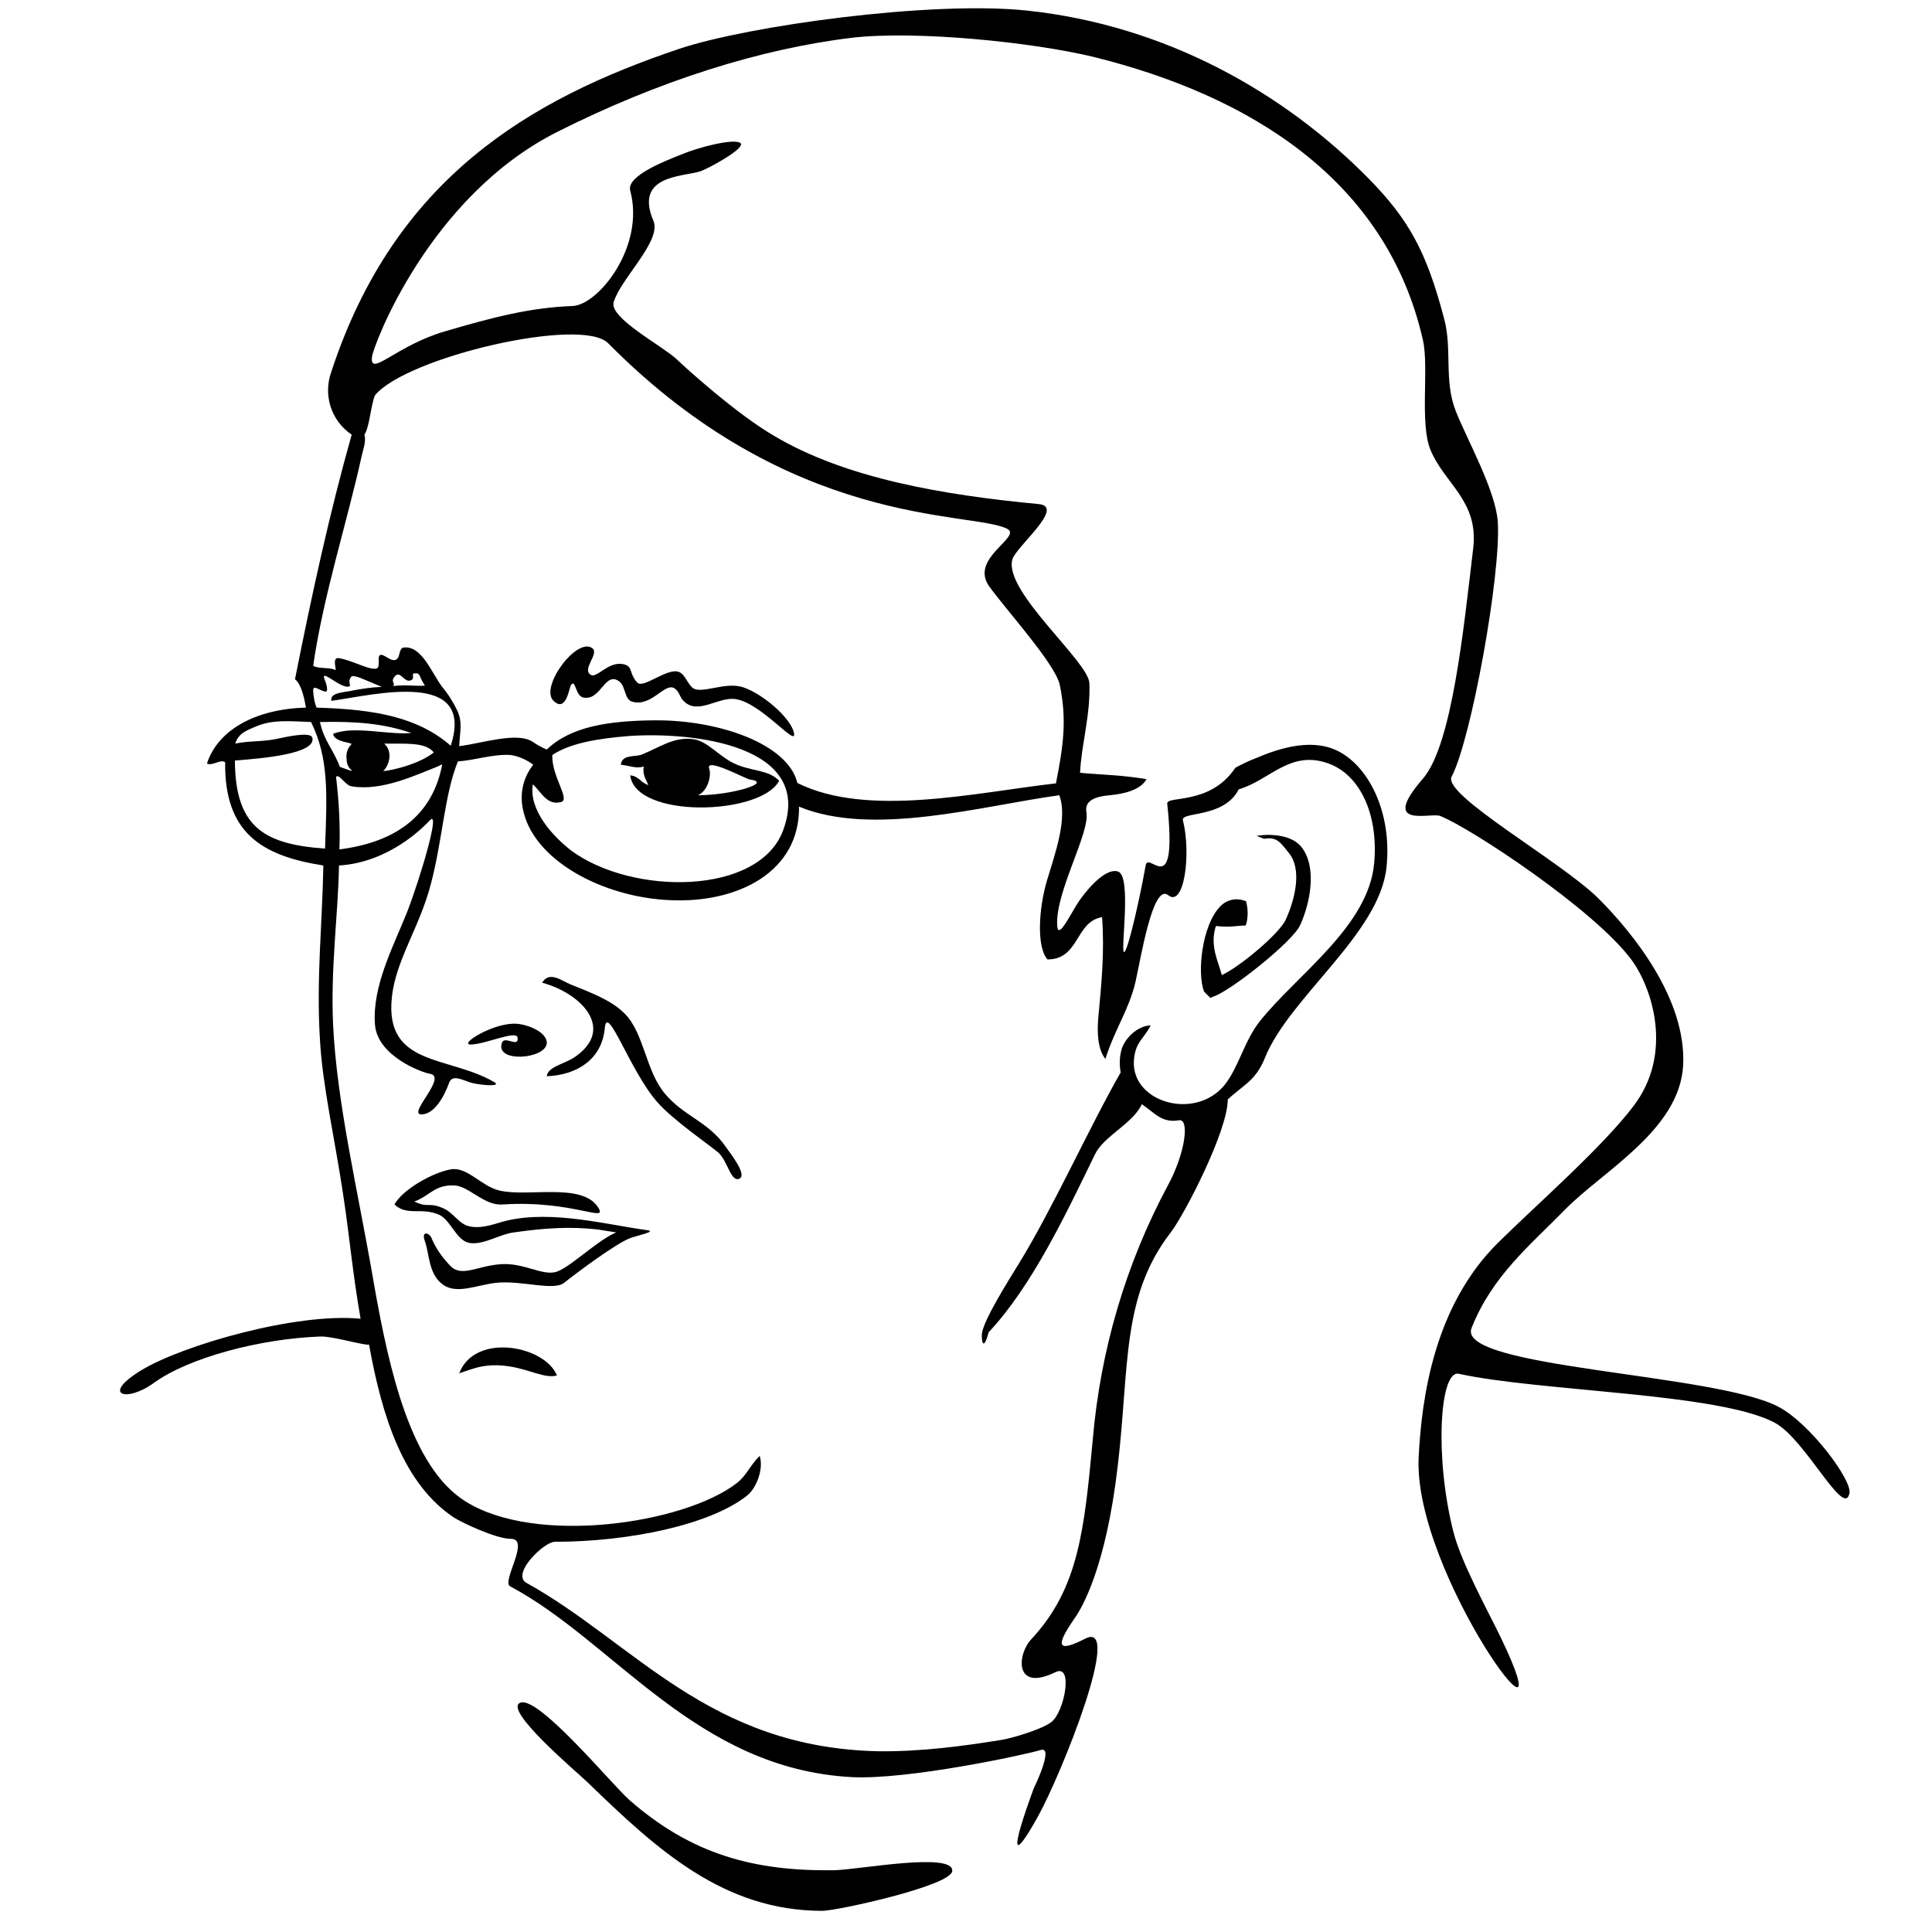 <svg xmlns="http://www.w3.org/2000/svg" viewBox="0 0 456.5 456.5">
  <path d="M140 153.2c-3.6-2.9-12.6 9.2-9.2 12.4 3 2.9 3.7-3.2 4.1-3.7 1.1-1.7 1 2.5 2.9 2.9 4.2.9 5.1-6.3 8.5-3.8 1.6 1.2 1.2 4.3 3.1 4.8 4.5 1.3 7.6-4.5 9.9-3.2 1.2.7 1.3 2.1 2.1 2.9 3.4 3.7 8.3-1 12.5-.3 6.1 1 14.5 11.6 13.7 8-.7-3.6-7.6-9.4-12-10.8-4.4-1.5-10.3 2-12.2-.1-1.2-1.3-1.6-2.9-2.9-3.5-2.7-1.2-8.5 4-9.9 2.5-2.1-2.2-.9-4-3.5-4.4-3.5-.6-6.2 3.6-7.6 2.5-2-1.4 2.1-4.9.5-6.2zM164.9 187.9c2.4-1 3.2-4.7 2.7-6.2-1.2-3 8.7 2.4 9.6 2.5 5.6.7-4.3 3.7-12.3 3.7zm8.6-7.5c-3.6-1.7-6.2-5.1-9.4-5.7-4.8-.8-8.4 2-12.5 3.6-1.5.6-4.7-.1-4.9 2.4 2 .2 3.7 1 5.4.4-.3 2 .5 3 1.1 4.4-1.9-.6-2.2-2.1-4.3-2.3 1.3 10.3 30.8 9.5 35.2 1.3-2.5-2.7-6.6-2.2-10.6-4.1zM129.2 254.3c.2-2.3 4.3-2.9 6.7-4.6 9.5-6.6 1.5-15-7.8-17.5 1.7-2.9 4.7-.4 6.7.4 4.7 1.9 9.7 3.7 12.9 7 4.5 4.6 4.9 13.5 9.4 18.8 4.5 5.4 10.3 6.6 14.4 12.6.8 1.2 5.2 6.6 3.2 7.5s-2.7-4-4.9-6.1c-1.4-1.3-10.9-7.8-14.5-12-6.5-7.4-11.9-23.7-12.4-17.4-.7 7.2-6.4 11-13.7 11.3"/>
  <path d="M118.6 246.4c.6-1.8 4 1.3 3.7-1.2-.2-1.9-7.4 1.5-11 1.6-3.2.1 5.4-5.3 10.8-4.9 2.7.2 7.2 2 7.1 4.6-.3 3.8-12.3 4.7-10.6-.1zM153.1 290.7c-9.6-1.3-22.5-4.8-33.3-2.3-2.6.6-5.6 2-8.7 1.4-2.8-.5-3.8-3.3-6.6-4.4-3.3-1.4-3.3.1-6.6-1.5 3.6-1.3 4.8-4 9.4-3.8 3.5.1 7 4.8 11.4 4.5 16.9-1.1 25.4 4.7 22.5.5-3.9-5.7-16.6-2.2-23.2-3.8-4.3-1-7.6-5.7-11.5-5-4.4.8-11.4 4.8-13.3 8.3 3 2.8 6.3.6 10.5 2.4 2.8 1.2 4.1 6.2 7.3 6.7 3.3.5 7.1-2.1 10.4-2.5 7.8-1.1 13.4-1.4 19.8-.7.7.1 3.7.6 4.4.7-4.6 1.9-11.4 8.8-14.5 9.4-3.2.7-7.4-2.2-12.6-1.9-5.4.3-9.1 3-11.8.7-2-2-3.7-4.3-4.8-7-.6-1.2-2.4-1.6-1.5.9 1.1 3 .8 8 4.5 10.4 3.3 2.1 7.8-.1 12.4-.6 6-.6 13.5 2 16 0s12.7-9.7 16-10.7c1.5-.5 5.7-1.4 3.8-1.7zM131.6 325c-2.7.8-6.5-1.4-11-2.1-5.5-.9-8.4.3-12.1 1.6 3.7-9.7 20.2-6.6 23.1.5"/>
  <path d="M420.4 332.5c-14.6-8-76.4-9.2-72.7-18.7 4.9-12.4 14-19.7 22.1-28 8.9-9.1 27.1-18.8 27.9-34.1.8-15.8-12.1-31.5-20-39.4-9-8.9-37-24.5-34.7-28.8 4.6-8.7 11.7-47.8 10.9-60.2-.5-7.4-7.2-19.3-9.9-26.1-2.9-7.3-.8-14.7-2.8-22-4.1-15.5-8.1-23.1-17.8-33-20-20.3-47.9-36.2-80.7-39.7-22.8-2.4-65.9 3.6-82.1 9-35.4 11.9-67.3 30.6-82.3 76.3-2 5.5-.1 11.6 4.8 14.9-5.3 18.8-9.4 37.7-13.4 57.8 1.5 1.1 2.2 4.5 2.6 6.7-11.8.3-20.8 5.2-23.4 13.2 1.2.7 3.2-1.1 4.3-.3-.2 16.6 8.5 22.1 23.2 24.4-.2 13-1.7 26.8-.8 41.2.6 10.8 3.5 23.4 5.4 36 1.7 11.1 2.2 18.4 4.2 29.9-15.1-1.5-41.9 6.2-51.7 12.1s-3.7 7.8 2.8 3.1c8.2-6 25.2-10.5 39.4-11 3-.1 10.5 2.2 11.5 1.9 3.1 17.3 8.2 33 20.1 40.9 1.9 1.2 9.9 5 13.4 5 4.7 0-2.2 10-.2 11.2 24.8 13.2 43.9 43.1 80.7 45.1 13.1.7 40.7-5.2 44.7-6.4 3.3-1-1.7 9.2-1.7 9.2-5.4 14.8-5.1 17.5 1 6.6 5.7-10.3 20.3-46.8 11.2-42.1-5.9 3-7.6 2.5-2.5-4.8 1.7-2.4 7.4-11.9 10.2-36 2.8-23.6.8-40.1 12.6-55.3 3.2-4.2 13.4-23.9 13.4-31.3 3.4-3.3 6.6-4.3 8.8-9.9 5.8-14.3 27-29.2 28.7-44.9 1.4-13.1-4.3-24.2-11.8-27.7-6.4-3-14.3-.2-19.2 1.9-1.6.6-3.2 1.4-4.7 2.2-6 9-16.3 6.5-16.1 8.5 2.5 23.7-4.5 10.9-5.1 14.6-1.7 9.6-5.3 24.8-5.3 19.3 0-4.3 1.6-17.1-1.3-17.9-3.3-.9-8.1 5.4-9.4 7.4-2.1 3.3-4.7 8.8-4.9 5.4-.5-7.9 7.8-21.9 6.9-26.8-.5-2.8 2.2-3.7 5.5-4s7.3-1.2 8.7-3.8c-6-1-10.3-1-15.7-1.5.3-6.6 2.5-13.7 2.2-21.2-.2-5.1-20.3-21.7-18.2-29.2.8-3 12.7-12.5 6.2-13.1-22.2-2.1-45.7-6-62.8-16.3-8.8-5.2-20.3-15.6-22.8-18-3.5-3.2-15.9-9.7-14.8-13.4 1.6-5.5 11.4-14.5 9.4-19.2-4.6-10.8 6.8-10.4 11-11.7 1.7-.5 11.5-5.8 9.4-6.8-1.8-.9-9.5 1-13.8 2.8-3.5 1.4-13 5-12.1 8.5 3.6 13.3-7.6 27.1-13.6 27.3-10.1.4-18.6 2.6-30.2 6s-17.8 11-17.2 6c.3-2.6 13.4-37.8 43.7-53.1 23.8-12 48-19.7 69.9-22.3 14.8-1.7 42.4 1 57.1 4.6 36.6 9.1 69 28.9 77.6 66.8 1.5 6.5-.8 19.7 1.8 26 3.3 8 11.4 12 10.1 23.2-2.3 19.3-5 46.5-11.9 54.5-10.4 12 1.9 7.9 4.1 8.8 7.3 2.9 36.5 22.2 45.2 34 4.8 6.5 10 22 .5 34.5-7.3 9.7-23.1 23.5-32 32.3-15.1 14.9-18.1 36.6-18.8 50.8-1.3 27.3 36 77 19.4 42.5-3.1-6.4-9.4-17.8-11.2-25-4.5-17.8-3.2-38.3 1.3-37.3 19 4.2 61.6 4.5 74.7 11.6 7.2 3.9 16.4 22.8 17.6 16.6.6-3.1-9.2-16.3-16.6-20.3zm-343.6-132c-14.9-1-21.2-5.5-21.3-20.8 6.6-.5 19.3-1.6 18.3-5.4-.4-1.5-6.1-.2-8.5.3-3.2.7-6.5.4-9.7 1.1.7-2.4 2.6-3.1 5-4.1 3.9-1.6 7.6-1.2 12.9-1 4.2 8.6 3.8 16.7 3.3 29.9zm0-39.7c-1.5-3.4 3.7 2.1 5.7 1.4.6-.2-.5-1.1.5-2.3.6-.6 3.1.7 7.2 2.4-2.6.1-5.1.5-7.6 1-1.5.3-4.7.4-4.3 2.3 10.1-1.4 34.1-7.6 28.2 10.6-7.6-6.6-17.5-8.6-31.7-9-.5-1.2-.7-2.5-.8-3.8-.1-1.8 1.1-.4 2.8 0 .7.2.6-1.1 0-2.6zm16.6-1.1c1.2-1.2 2.1 1.5 3.5 1.1s.1-1.6 1-1.7c1.6-.1.9.5 2.5 2.9-2.1.2-4.1-.3-7.6.1.9-.6-.8-1 .6-2.4zm-14 23.9c.6-1 2.3 2.1 3.7 2.2 7.1 1.2 15.2-2.7 20.1-4.6l1.3-.6c-2.2 11.5-10.2 18.3-24.3 20.1.2-5.6-.1-11.4-.8-17.1zm11.4-7.9c4.4.1 9.8-.5 11.7 2.1-4.3 3.4-12.6 4.7-11.9 4.3.9-.7 2.6-4.1.2-6.4zm-12.1-2.3c.3 2.1 4.9 2 4.3 2.5-.9.9-1.3 2.2-1.1 3.5 0 1 .4 2 1.2 2.6.6.5-1.9-.5-2.8-.8-1.5-4.1-3.7-6-4.7-10.6 8.8-.2 15.2.4 21.6 2.6-5.5.5-13.6-1.8-18.5.2zM247.4 208c-2 6.7-2.5 15.8.1 18.7 7.6 0 6.5-8.9 12.9-10 .6 8.2-.1 15.3-.9 23.9-.3 3.4-.1 7.5 1.7 9.6 2.1-6.8 5.6-11.7 7.1-18.2 1.3-5.8 4.1-23.3 7.7-20.5 3.8 3.1 5.5-9.8 3.5-17.7-.5-2.1 9.7-.4 13.2-7.3 7.3-2.1 12.1-9.4 21.2-6.1 7.7 2.8 11.8 12.4 10.8 23.5-1.3 15-18.3 26.4-27.1 37.5-3.6 4.6-4.9 10.7-8.2 14.9-7.1 8.8-22.9 4-21.4-6.5.5-3.7 2.2-4.3 3.9-7.5-3.1 0-6.4 3.2-7 6.1-.4 1.6-.4 3.4-.1 5-7.3 12.7-16.1 32.3-24.2 45.4-2.2 3.6-8.3 13.2-8.6 16.4-.1 1.5.3 4.4 1.6-.4 10.3-11 18.3-28 25.1-42 2.1-4.4 9-7.3 11.1-11.9 3.1 2.1 4.7 4.5 8.8 3.8 2.5-.4 1.5 7.7-2.6 15.3-10 18.6-16 39.1-17.8 60.2-2 21.2-3.3 35.1-14.5 47.1-3.4 3.6-4.1 12.6 5.7 7.8 4.3-2.1 2.1 9.5-1 11.8-2.3 1.8-9.7 3.9-11.7 4.2-9.2 1.5-19.2 2.8-29 2.7-40.4-.8-57.8-25.7-83.5-39.9-3.2-2.3 4.4-9.6 6.9-9.6 17.5 0 36.7-4 45.4-10.9 2.2-1.7 4-6.3 3-9.4-2.4 2.4-3.1 4.7-5.5 6.5-12.3 9.5-47.4 14.8-64.1 4.2-12.7-8-17.9-30.5-21.6-51.7-3.7-21.6-8.7-42.1-9.6-61-.6-13.4 1.2-26 1.4-37.5 11.9-.7 20.1-9.2 21.5-10.7 2.5-2.6-2.1 13.1-5.4 21.7-3.2 8-8.3 17.5-7.6 26.6.6 7.5 11.1 11.3 12.9 11.6 4.4.6-5 9.3-2.1 9.6 3.3.2 5.7-4.6 6.7-7.4.7-2 2.8-.9 4.8-.2s7.9 1.2 5.9 0c-10.7-6.3-26-3.6-24.2-20.1.9-8.7 6.6-16.6 9.2-26.7 2.8-10.6 3.2-21.1 6.4-29 3.8-.2 8.4-1.8 12.5-1.5 1.9.3 3.7 1.1 5.3 2.3-2.3 2.9-3.2 6.6-2.5 10.2 2.2 12.3 19 21.2 35 21.8 15.6.7 30.5-6.5 30.3-22.1 17.4 7.2 43.3-.2 61.5-2.7 2 5.4-.9 13.5-2.9 20.1zm-121.5-22.7c2.1 2 3.4 5.1 6.7 4.2 2.2-.6-2.3-6.1-2.1-11.1 4.2-2.8 10.7-3.9 18.2-4.5 14.9-1 43.9 2.1 36.3 22.4-5.8 15.3-35.6 15.3-50 4.7-4.4-3.4-10.1-9.6-9.1-15.7zM88.6 93.4c7.4-9 48.8-18.7 55.1-12.3 43.3 43.8 85.4 39.6 94.2 43.8 3.9 1.9-8.9 6.9-4.2 13.6 4 5.6 15.6 18.3 16.7 23.3 1.7 8.2.9 14.2-.9 23.3-18.7 2.1-44.5 8.2-61.1-.1-2.1-9-18.1-14.9-33.7-14.8-10.7.1-19.8 1.4-25.5 6.9-1.2-.5-2.3-1.1-3.3-1.8-3.7-2.5-12.2.4-17.4 1 .2-3.8.8-5.5-.4-8.3-1-2.1-2.2-4-3.7-5.8-2.5-3.4-4.8-9.7-9-9.2-1.3.2-.7 2.4-1.9 2.9-1.4.6-3.6-2.4-4-.6-.1.6.2 2.3-.4 2.6-1.5.7-5.8-1.9-9.1-2.4-1.7-.2-.3 3.1-.8 2.8-1.3-.7-4-.2-5.2-1 2.4-16.6 8-33.9 11.4-49.3.3-1.5 1.2-3.7.7-5.3 1.2-1.7 1.5-6.9 2.5-9.3z"/>
  <path d="M286 235.8l-1.5-1.5c-1.7-4.4-.5-15.7 3.8-20.1 1.5-1.6 3.7-2.1 5.7-1.4l.4.1.1.4c.4 1.6.4 3.3 0 4.9l-.2.5h-.6l-1.3.1c-1.7.2-3.4.2-5.1 0-1.5 4.6.5 8.2 1.4 11.6 4.3-2 13.6-9.8 15.1-13.1 2.4-5.3 3.8-12.1.7-15.8-1.8-2.2-2.7-3.9-5.8-3.3l-1.8-.7c3.7-.6 8.3-.1 10.5 2.5 3.9 4.7 2.2 13.4-.2 18.6-1.8 4-16.9 15.9-20.6 16.9l-.6.3zM194.3 451.5c-23.3 0-39-14.4-55.5-30.4-2.5-2.4-20.2-17.3-15.8-18.8s21.8 19.6 25.7 23c14.6 12.8 29.4 16.9 48.5 16.6 5.5-.1 28.2-4.4 27.8.2-.3 3.5-27.3 9.4-30.7 9.4z"/>
</svg>
